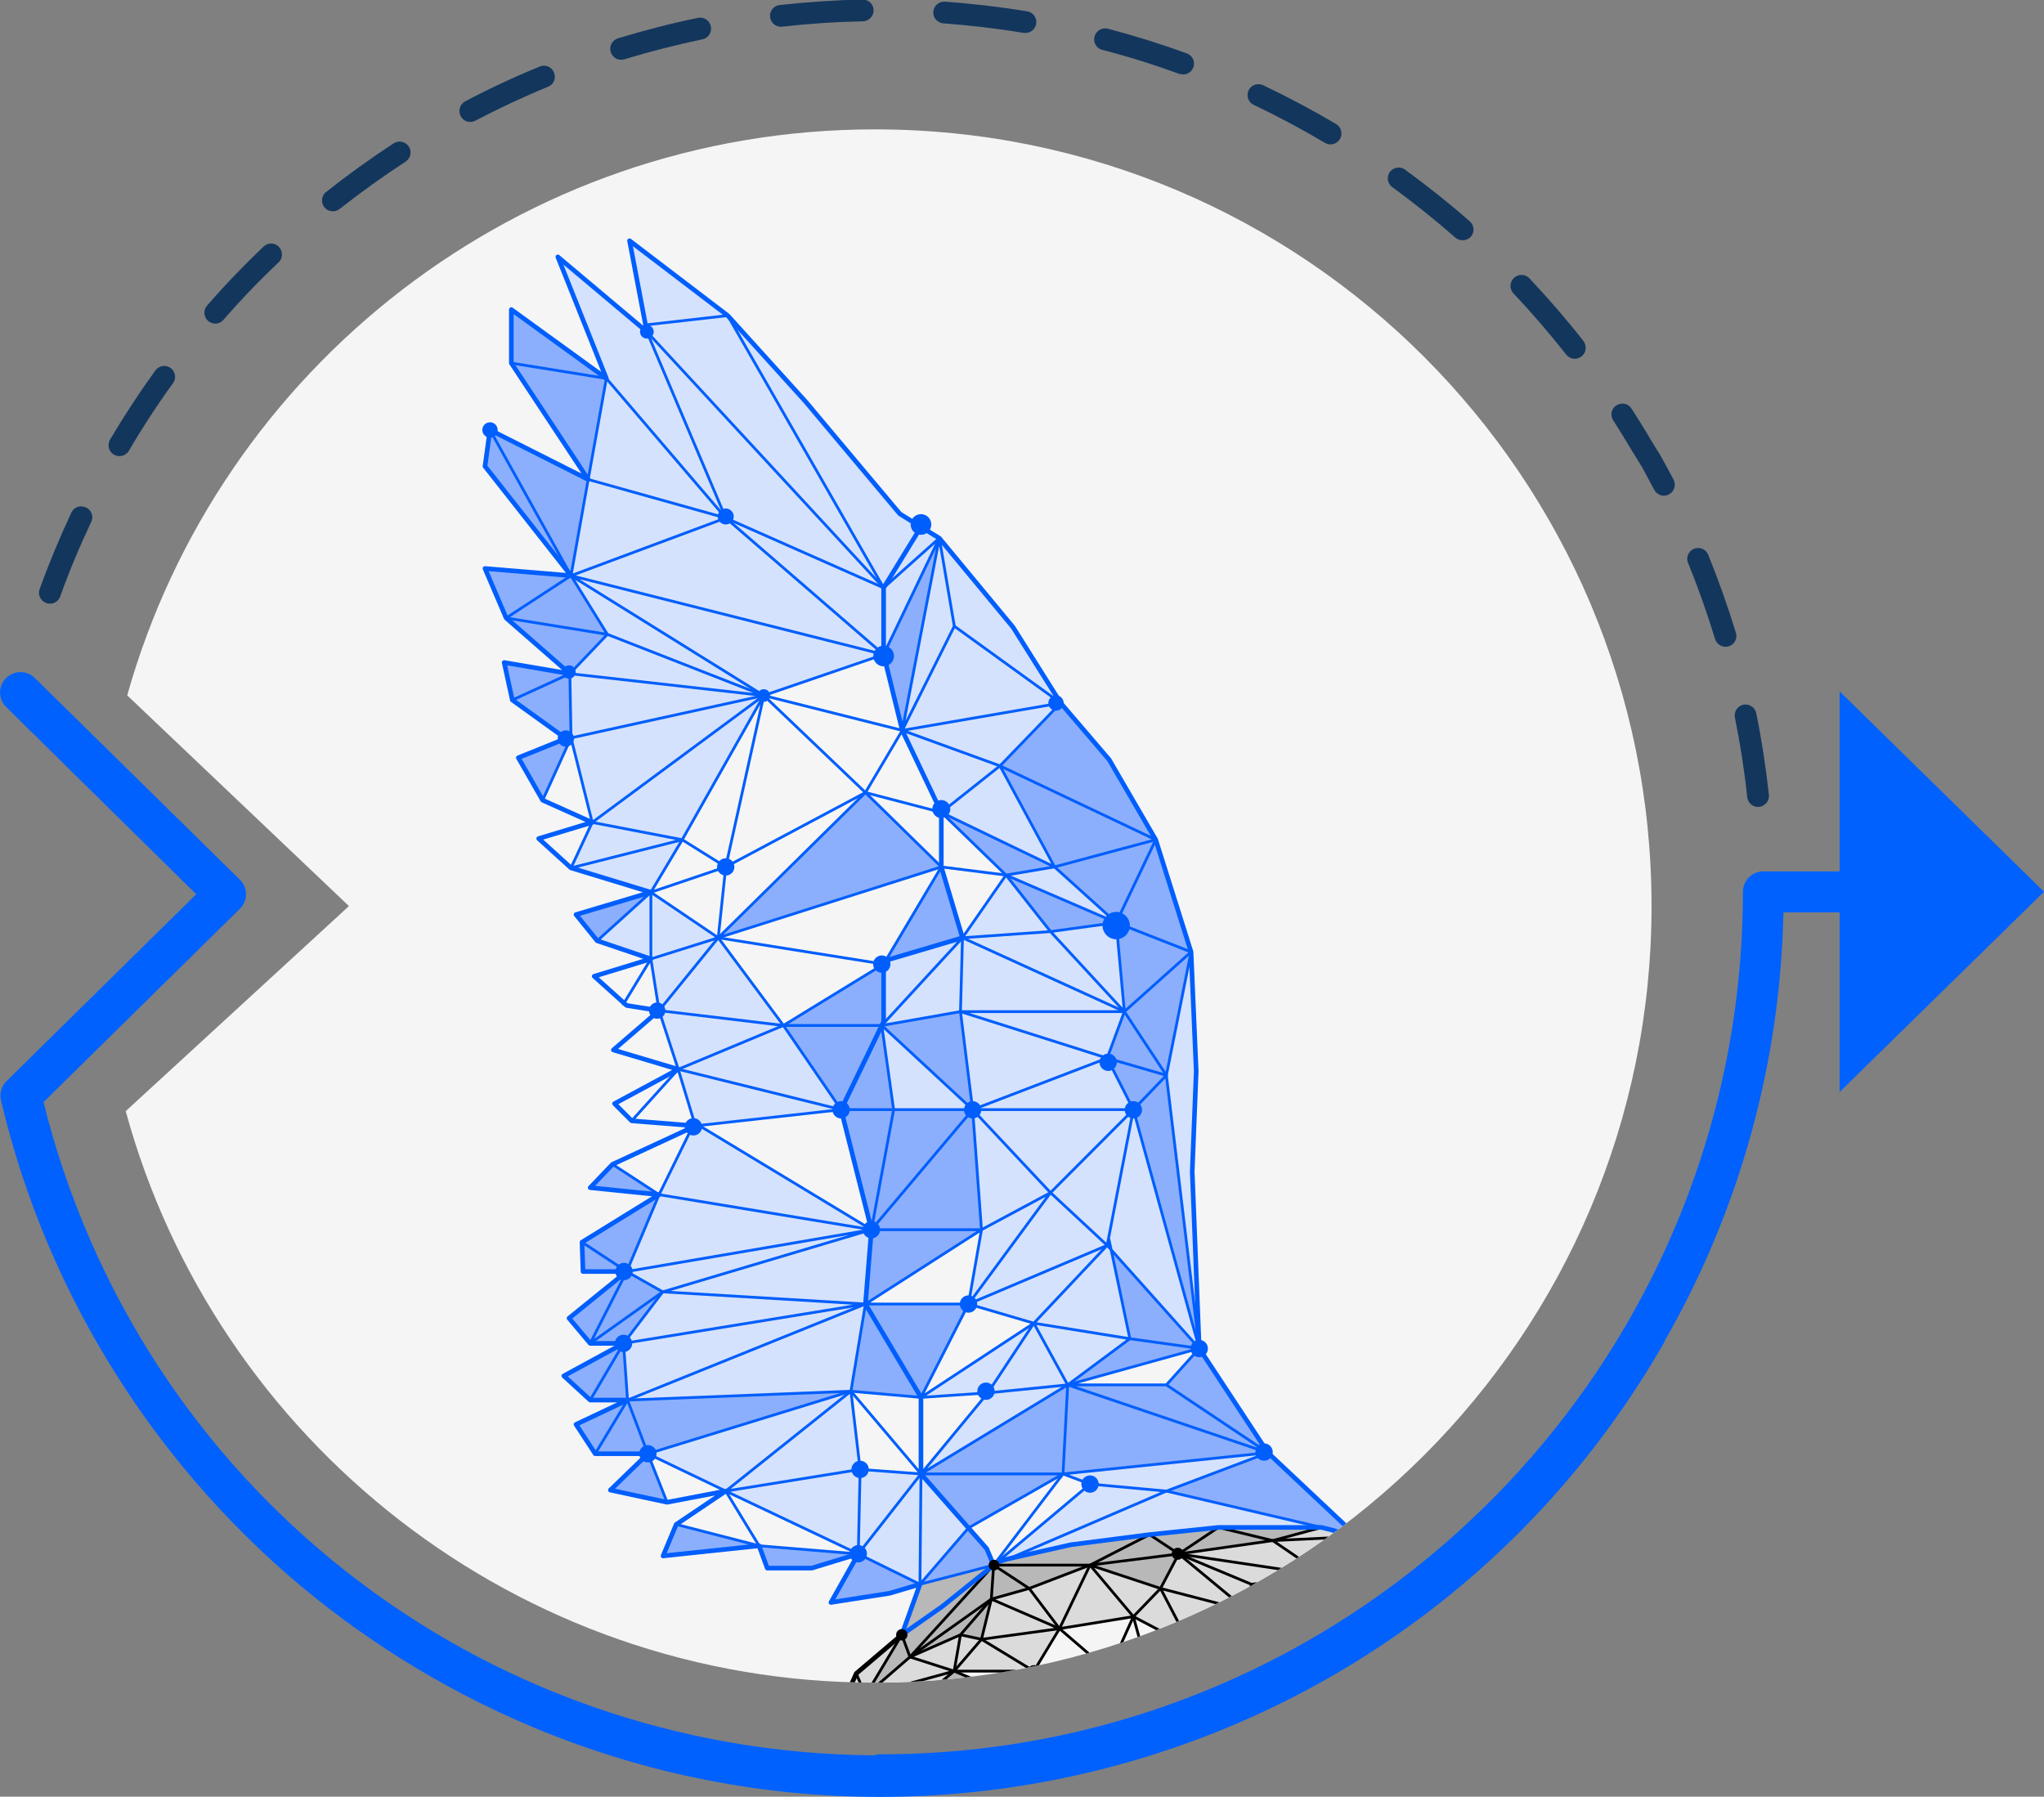 <?xml version="1.0" encoding="utf-8"?>
<!-- Generator: Adobe Illustrator 23.0.1, SVG Export Plug-In . SVG Version: 6.00 Build 0)  -->
<svg version="1.1" id="Layer_1" xmlns="http://www.w3.org/2000/svg" xmlns:xlink="http://www.w3.org/1999/xlink" x="0px" y="0px"
	 viewBox="0 0 1226 1077.7" style="enable-background:new 0 0 1226 1077.7;" xml:space="preserve">
<rect x="0" y="0" width="1226" height="1077.7" fill="#808080" stroke="none"/>
<style type="text/css">
	.st0{fill:#13365D;}
	.st1{fill:#0061FF;}
	.st2{fill:#F5F5F5;}
	.st3{clip-path:url(#SVGID_2_);}
	.st4{fill:#DBDBDB;}
	.st5{fill:#B8B8B8;}
	.st6{fill:#8BAFFD;}
	.st7{fill:#D5E2FD;}
	.st8{fill:none;stroke:#000000;stroke-width:2.769;stroke-linecap:round;stroke-linejoin:round;stroke-miterlimit:10;}
	.st9{fill:none;stroke:#000000;stroke-width:1.662;stroke-linecap:round;stroke-linejoin:round;stroke-miterlimit:10;}
	.st10{fill:none;stroke:#005EFD;stroke-width:2.769;stroke-linecap:round;stroke-linejoin:round;stroke-miterlimit:10;}
	.st11{fill:none;stroke:#005EFD;stroke-width:1.662;stroke-linecap:round;stroke-linejoin:round;stroke-miterlimit:10;}
	.st12{fill:#005EFD;}
</style>
<title>Asset 4</title>
<g id="Layer_2_1_">
	<g id="Layer_1-2">
		<path class="st0" d="M517.4,12.8c3.6,0,6.6-3,6.6-6.6s-3-6.5-6.6-6.5h-0.2C500.7,0.1,484,1.2,467.7,3l0,0
			c-3.6,0.4-6.2,3.6-5.8,7.2c0.4,3.6,3.6,6.2,7.2,5.8C485,14.2,501.3,13.1,517.4,12.8L517.4,12.8z"/>
		<path class="st0" d="M613.9,19.7L613.9,19.7c3.5,0.6,7-1.8,7.6-5.4s-1.8-6.9-5.4-7.5c-16.3-2.7-32.8-4.6-49.3-5.8
			c-0.2,0-0.3,0-0.5,0c-3.4,0-6.2,2.6-6.5,6c-0.3,3.6,2.4,6.7,6,7C581.9,15.2,598.1,17.1,613.9,19.7L613.9,19.7z"/>
		<path class="st0" d="M243.2,97L243.2,97c3.1-2,4-6.1,2-9.1s-6.1-3.9-9.1-1.9c-13.8,9-27.4,18.8-40.3,29c-0.1,0.1-0.3,0.2-0.4,0.3
			c-2.7,2.3-3,6.5-0.7,9.2s6.5,3,9.2,0.7C216.5,115.3,229.7,105.8,243.2,97L243.2,97z"/>
		<path class="st0" d="M328.8,52c2.5-1,4-3.3,4-6c0-3.6-2.9-6.6-6.5-6.6c-0.9,0-1.7,0.2-2.5,0.5c-15.3,6.2-30.4,13.3-45,21
			c-2.9,1.7-4.1,5.4-2.6,8.5c1.5,3.3,5.4,4.7,8.7,3.1C299.2,65,313.9,58.1,328.8,52L328.8,52z"/>
		<path class="st0" d="M54.7,313.1L54.7,313.1c1.6-3.3,0.2-7.2-3.1-8.7c-0.1,0-0.1,0-0.1,0c-3.3-1.6-7.2-0.2-8.7,3.1
			c-7,14.9-13.4,30.3-19,45.8c-1.3,3.4,0.5,7.1,3.9,8.4s7.2-0.5,8.4-3.9C41.5,342.7,47.8,327.7,54.7,313.1z"/>
		<path class="st0" d="M103.8,229.8c2.1-2.9,1.4-7-1.5-9.1s-7-1.4-9.1,1.5c-9.7,13.4-18.8,27.3-27.2,41.5l0,0
			c-1.8,3.1-0.8,7.2,2.3,9s7.2,0.8,9-2.3C85.4,256.5,94.3,242.9,103.8,229.8z"/>
		<path class="st0" d="M167.4,157.1c2.2-2.4,2.3-6.2,0.2-8.7c-2.3-2.8-6.4-3.1-9.2-0.8c-11.9,11.3-23.5,23.4-34.3,35.8
			c-2.2,2.7-2,6.6,0.6,9c2.6,2.4,6.8,2.3,9.2-0.4C144.4,179.9,155.7,168.1,167.4,157.1z"/>
		<path class="st0" d="M421.3,23.6c3-0.6,5.2-3.3,5.2-6.4c0-3.7-2.9-6.6-6.5-6.6c-0.4,0-0.9,0-1.3,0.1c-16.1,3.3-32.3,7.5-48.1,12.3
			c-3.4,1.1-5.3,4.7-4.3,8.1c1,3.5,4.6,5.5,8.1,4.5C389.8,30.9,405.5,26.9,421.3,23.6L421.3,23.6z"/>
		<path class="st0" d="M1041.2,379.6c-4.8-15.8-10.4-31.5-16.6-46.8c-1-2.5-3.4-4.1-6.1-4.1c-0.9,0-1.7,0.2-2.5,0.5l0,0
			c-3.3,1.4-4.9,5.2-3.5,8.5c6.1,14.9,11.5,30.2,16.2,45.6c1.1,3.5,4.7,5.4,8.2,4.4C1040.3,386.7,1042.3,383,1041.2,379.6z"/>
		<path class="st0" d="M1001,296.6c3.2-1.7,4.5-5.7,2.8-8.9c-2.5-4.7-5-9.4-7.6-14l-0.1-0.2l-5.9-9.6c-3.6-6.2-7.6-12.6-11.6-18.8
			l0,0c-1.9-3.1-5.9-3.9-9-2s-4,6-2,9c3.9,6.1,7.7,12.3,11.4,18.5l5.9,9.6c2.5,4.5,4.9,9.1,7.3,13.6
			C993.9,297,997.8,298.3,1001,296.6L1001,296.6z"/>
		<path class="st0" d="M1055.2,484c3.6-0.5,6.2-3.7,5.8-7.2c-1.8-16.4-4.3-32.9-7.6-49c-0.6-3-3.3-5.2-6.4-5.2c-0.4,0-0.9,0-1.3,0.1
			c-3.5,0.7-5.8,4.2-5.1,7.7c3.2,15.7,5.7,31.8,7.4,47.8C1048.4,481.8,1051.6,484.4,1055.2,484L1055.2,484z"/>
		<path class="st0" d="M707.3,44.3c0.1,0,0.2,0,0.2,0c3.4,1.2,7.1-0.6,8.3-4s-0.6-7.1-4-8.3c-15.4-5.6-31.4-10.6-47.3-14.8
			c-0.6-0.1-1.1-0.2-1.7-0.2c-3,0.1-5.5,2-6.3,4.9c-1,3.5,1.1,7.1,4.6,8C676.7,33.9,692.2,38.8,707.3,44.3L707.3,44.3z"/>
		<path class="st0" d="M948.6,213.8c2.9-2.2,3.3-6.3,1.2-9.2c-10.2-13-21.1-25.6-32.4-37.6c-2.5-2.7-6.6-2.8-9.3-0.3
			s-2.8,6.7-0.3,9.3c11,11.7,21.7,24,31.6,36.7l0,0C941.7,215.6,945.8,216,948.6,213.8L948.6,213.8z"/>
		<path class="st0" d="M803.7,83.4c1.8-3.1,0.8-7.2-2.3-9c-14.2-8.4-28.9-16.2-43.8-23.3c-0.9-0.4-1.8-0.6-2.8-0.6
			c-2.5,0-4.8,1.4-5.9,3.7c-1.5,3.3-0.2,7.2,3.1,8.7c14.5,6.9,28.9,14.6,42.7,22.8C797.8,87.6,801.8,86.5,803.7,83.4z"/>
		<path class="st0" d="M872.9,142.5c2.7,2.4,6.9,2.1,9.3-0.5c2.4-2.7,2.1-6.8-0.6-9.2c-12.4-10.9-25.5-21.3-38.8-31
			c0-0.1-0.1-0.1-0.1-0.1c-2.9-2.1-7-1.4-9.1,1.5c-2.1,2.9-1.4,7,1.5,9.1C848.1,121.7,860.8,131.9,872.9,142.5L872.9,142.5z"/>
		<path class="st1" d="M1103.4,414.7v108h-45.8l0,0c-6.7,0-12.2,5.5-12.2,12.3c0,285.3-232.1,517.3-517.3,517.3
			c-1.3,0-2.7,0.2-3.9,0.6c-237.5-1.7-441-162-498.1-391.8l117.8-116l0.1-0.1c4.8-4.8,4.7-12.6-0.1-17.3l-123-121
			c-4.8-4.8-12.5-4.7-17.3,0.1s-4.7,12.6,0.1,17.3l114,112.3L3.9,648.5c-3,3-4.3,7.3-3.3,11.5C28,776.9,95,882.9,189.2,958.5
			c21.9,17.5,45.1,33.3,69.4,47.3c259.3,149,590.3,59.4,739.2-199.9c0.4-0.6,0.7-1.3,0.9-2c44.8-78.2,69.2-166.5,71-256.6h33.7V655
			L1226,534.9L1103.4,414.7z"/>
		<path class="st2" d="M524.8,77.6c-213.5,0-393.4,143.6-448.5,339.5l133,126.4l-133.9,123c54,197.6,234.7,342.8,449.4,342.8
			c257.3,0,465.8-208.5,465.8-465.8S782.1,77.6,524.8,77.6z"/>
		<g>
			<g>
				<defs>
					<path id="SVGID_1_" d="M524.8,77.6c-213.5,0-393.4,143.6-448.5,339.5l133,126.4l-133.9,123c54,197.6,234.7,342.8,449.4,342.8
						c257.3,0,465.8-208.5,465.8-465.8S782.1,77.6,524.8,77.6z"/>
				</defs>
				<clipPath id="SVGID_2_">
					<use xlink:href="#SVGID_1_"  style="overflow:visible;"/>
				</clipPath>
				<g class="st3">
					<g>
						<g>
							<g id="XMLID_12_">
								<g>
									<polygon class="st4" points="814,921.7 825.8,939.6 819.4,963.8 									"/>
									<polygon class="st5" points="814,921.7 819.4,963.8 794.2,945.1 									"/>
									<polygon class="st4" points="814,921.7 794.2,945.1 763.4,924.1 									"/>
									<polygon class="st5" points="794.2,945.1 788.7,987 769.8,975 									"/>
									<polygon class="st4" points="794.2,945.1 750.6,950.3 707,932.1 									"/>
									<polygon class="st4" points="794.2,945.1 707,932.1 763.4,924.1 									"/>
									<polygon class="st4" points="792.7,916.2 814,921.7 763.4,924.1 									"/>
									<polygon class="st5" points="792.7,916.2 763.4,924.1 730.8,916.2 									"/>
									<polygon class="st5" points="790.3,988.3 789,988.5 788.7,987 794.2,945.1 819.4,963.8 									"/>
									<polygon class="st5" points="788.7,987 789,988.5 732.5,997.4 769.8,975 									"/>
									<polygon class="st5" points="763.4,924.1 707,932.1 730.8,916.2 									"/>
									<polygon class="st4" points="748.4,966.4 707,932.1 750.6,950.3 									"/>
									<polygon class="st4" points="748.4,966.4 714.4,987.9 696.1,952.8 									"/>
									<polygon class="st4" points="748.4,966.4 696.1,952.8 707,932.1 									"/>
									<polygon class="st6" points="792.7,916.2 699.6,894.4 760.5,871.4 814,921.7 									"/>
									<polygon class="st5" points="714.4,987.9 769.8,975 732.5,997.4 									"/>
									<polygon class="st5" points="730.8,916.2 707,932.1 689.5,920.5 									"/>
									<polygon class="st7" points="642.2,926.6 605,935 699.6,894.4 792.7,916.2 730.8,916.2 689.5,920.5 									"/>
									<polygon class="st7" points="719.3,808.8 699.6,645 714.4,571 717.5,642.6 715.1,702.7 									"/>
									<polygon class="st5" points="732.5,997.4 687.4,997.4 714.4,987.9 									"/>
									<polygon class="st4" points="696.1,952.8 714.4,987.9 679.8,969.7 									"/>
									<polygon class="st6" points="699.6,830.7 719.3,808.8 760.5,871.4 									"/>
									<polygon class="st5" points="707,932.1 696.1,952.8 653.8,938.8 									"/>
									<polygon class="st5" points="707,932.1 653.8,938.8 689.5,920.5 									"/>
									<polygon class="st6" points="699.6,645 674.4,606.8 714.4,571 									"/>
									<polygon class="st6" points="714.4,571 669.5,553.4 693.2,503.7 									"/>
									<polygon class="st6" points="719.3,808.8 679.8,665.6 699.6,645 									"/>
									<polygon class="st4" points="696.1,952.8 679.8,969.7 653.8,938.8 									"/>
									<polygon class="st5" points="695.2,1011.5 687.4,997.4 732.5,997.4 									"/>
									<polygon class="st5" points="687.4,997.4 695.2,1011.5 665.1,1002.4 									"/>
									<polygon class="st5" points="695.2,1011.5 615.5,1021.1 665.1,1002.4 									"/>
									<polygon class="st6" points="669.5,553.4 714.4,571 674.4,606.8 									"/>
									<polygon class="st4" points="653.8,938.8 679.8,969.7 635.5,976.9 									"/>
									<polygon class="st6" points="699.6,645 664.1,634.7 674.4,606.8 									"/>
									<polygon class="st6" points="679.8,665.6 664.1,634.7 699.6,645 									"/>
									<polygon class="st6" points="677.7,803 666.5,749.7 719.3,808.8 									"/>
									<polygon class="st7" points="677.7,803 620.1,793.7 664.1,747 666.5,749.7 									"/>
									<polygon class="st7" points="719.3,808.8 666.5,749.7 664.1,747 679.8,665.6 									"/>
									<polygon class="st5" points="665.1,1002.4 615.5,1021.1 620.1,1002.4 									"/>
									<polygon class="st6" points="719.3,808.8 640.4,830.7 677.7,803 									"/>
									<polygon class="st7" points="596,938.8 653.8,890.2 699.6,894.4 605,935 599.1,936.3 									"/>
									<polygon class="st4" points="653.8,938.8 635.5,976.9 617.3,952.8 									"/>
									<polygon class="st5" points="653.8,938.8 617.3,952.8 596,938.8 									"/>
									<polygon class="st6" points="669.5,553.4 632.5,520 693.2,503.7 									"/>
									<polygon class="st6" points="760.5,871.4 640.4,830.7 699.6,830.7 									"/>
									<polygon class="st7" points="674.4,606.8 630.1,558.8 669.5,553.4 									"/>
									<polygon class="st6" points="693.2,503.7 599.8,459.4 636.2,421.7 665.3,455.7 									"/>
									<polygon class="st6" points="640.4,830.7 760.5,871.4 637.6,884.1 									"/>
									<polygon class="st5" points="653.8,938.8 596,938.8 605,935 642.2,926.6 689.5,920.5 									"/>
									<polygon class="st7" points="653.8,890.2 637.6,884.1 760.5,871.4 699.6,894.4 									"/>
									<polygon class="st7" points="664.1,634.7 576.1,606.8 674.4,606.8 									"/>
									<polygon class="st7" points="630.1,715.4 679.8,665.6 664.1,747 									"/>
									<polygon class="st7" points="679.8,665.6 583.4,665.6 664.1,634.7 									"/>
									<polygon class="st7" points="640.4,830.7 552.4,884.1 592.5,835.5 									"/>
									<polygon class="st4" points="617.3,952.8 635.5,976.9 594.6,959.2 									"/>
									<polygon class="st4" points="635.5,976.9 620.1,1002.4 588.7,983.3 									"/>
									<polygon class="st4" points="635.5,976.9 588.7,983.3 594.6,959.2 									"/>
									<polygon class="st7" points="674.4,606.8 577.3,562.5 630.1,558.8 									"/>
									<polygon class="st7" points="664.1,747 580.9,782.2 630.1,715.4 									"/>
									<polygon class="st7" points="664.1,747 620.1,793.7 580.9,782.2 									"/>
									<polygon class="st6" points="637.6,884.1 552.4,884.1 640.4,830.7 									"/>
									<polygon class="st7" points="640.4,830.7 620.1,793.7 677.7,803 									"/>
									<polygon class="st6" points="637.6,884.1 580.9,916.5 552.4,884.1 									"/>
									<polygon class="st7" points="640.4,830.7 592.5,835.5 620.1,793.7 									"/>
									<polygon class="st6" points="603.4,524.9 669.5,553.4 630.1,558.8 									"/>
									<polygon class="st6" points="599.8,459.4 693.2,503.7 632.5,520 									"/>
									<polygon class="st5" points="620.1,1002.4 615.5,1021.1 596,1012.4 									"/>
									<polygon class="st4" points="620.1,1002.4 572.3,1002.4 588.7,983.3 									"/>
									<polygon class="st5" points="617.3,952.8 594.6,959.2 596,938.8 									"/>
									<polygon class="st5" points="615.5,1021.1 540.9,1028.4 596,1012.4 									"/>
									<polygon class="st7" points="577.3,562.5 603.4,524.9 630.1,558.8 									"/>
									<polygon class="st7" points="669.5,553.4 603.4,524.9 632.5,520 									"/>
									<polygon class="st7" points="664.1,634.7 583.4,665.6 576.1,606.8 									"/>
									<polygon class="st7" points="620.1,793.7 592.5,835.5 552.4,838.2 									"/>
									<polygon class="st7" points="576.1,606.8 577.3,562.5 674.4,606.8 									"/>
									<polygon class="st7" points="580.9,782.2 588.7,737.6 630.1,715.4 									"/>
									<polygon class="st6" points="596,938.8 551.8,950.3 580.9,916.5 591.8,928.9 									"/>
									<polygon class="st5" points="596,938.8 565.2,963.6 540.9,980.6 551.8,950.3 									"/>
									<polygon class="st5" points="596,938.8 594.6,959.2 545.8,993.9 									"/>
									<polygon class="st5" points="596,1012.4 540.9,1028.4 572.3,1002.4 									"/>
									<polygon class="st4" points="588.7,983.3 572.3,1002.4 576.1,980.6 									"/>
									<polygon class="st5" points="576.1,980.6 594.6,959.2 588.7,983.3 									"/>
									<polygon class="st7" points="630.1,715.4 583.4,665.6 679.8,665.6 									"/>
									<polygon class="st7" points="632.5,520 564.6,487.3 599.8,459.4 									"/>
									<polygon class="st7" points="583.4,665.6 630.1,715.4 588.7,737.6 									"/>
									<polygon class="st6" points="588.7,737.6 522.7,737.6 583.4,665.6 									"/>
									<polygon class="st7" points="552.4,884.1 580.9,916.5 551.8,950.3 									"/>
									<polygon class="st6" points="583.4,665.6 528.9,615.1 576.1,606.8 									"/>
									<polygon class="st7" points="528.9,615.1 577.3,562.5 576.1,606.8 									"/>
									<polygon class="st5" points="576.1,980.6 545.8,993.9 594.6,959.2 									"/>
									<polygon class="st4" points="576.1,980.6 572.3,1002.4 545.8,993.9 									"/>
									<polygon class="st4" points="572.3,1002.4 540.9,1028.4 519.1,1017 									"/>
									<polygon class="st4" points="572.3,1002.4 519.1,1017 545.8,993.9 									"/>
									<polygon class="st6" points="519.1,782.2 580.9,782.2 552.4,838.2 									"/>
									<polygon class="st7" points="572.4,375.6 563.4,322.8 607.6,376.2 636.2,421.7 									"/>
									<polygon class="st6" points="577.3,562.5 531.3,576.1 564.6,520 									"/>
									<polygon class="st6" points="564.6,487.3 632.5,520 603.4,524.9 									"/>
									<polygon class="st7" points="563.4,322.8 530,352.6 552.4,316.1 									"/>
									<polygon class="st7" points="530,392.6 530,352.6 563.4,322.8 									"/>
									<polygon class="st7" points="552.4,884.1 551.8,950.3 514.8,932.1 									"/>
									<polygon class="st7" points="552.4,884.1 514.8,932.1 515.9,881.4 									"/>
									<polygon class="st6" points="551.8,950.3 533.6,955.7 498.4,961.2 514.8,932.1 									"/>
									<polygon class="st5" points="540.9,980.6 565.2,963.6 596,938.8 545.8,993.9 									"/>
									<polygon class="st7" points="541.2,438.1 636.2,421.7 599.8,459.4 									"/>
									<polygon class="st7" points="541.2,438.1 572.4,375.6 636.2,421.7 									"/>
									<polygon class="st5" points="545.8,993.9 519.1,1017 540.9,980.6 									"/>
									<polygon class="st7" points="530,612.8 530,578.3 531.3,576.1 577.3,562.5 528.9,615.1 									"/>
									<polygon class="st7" points="536,665.6 528.9,615.1 583.4,665.6 									"/>
									<polygon class="st7" points="599.8,459.4 564.6,487.3 541.2,438.1 									"/>
									<polygon class="st6" points="522.7,737.6 536,665.6 583.4,665.6 									"/>
									<polygon class="st7" points="563.4,322.8 572.4,375.6 541.2,438.1 									"/>
									<polygon class="st6" points="530,392.6 563.4,322.8 541.2,438.1 									"/>
									<polygon class="st6" points="519.1,782.2 552.4,838.2 510.4,834.5 									"/>
									<polygon class="st6" points="522.7,737.6 588.7,737.6 519.1,782.2 									"/>
									<polygon class="st6" points="504.5,665.6 528.9,615.1 536,665.6 									"/>
									<polygon class="st6" points="522.7,737.6 504.5,665.6 536,665.6 									"/>
									<polygon class="st6" points="564.6,520 430.8,562.5 519.1,475.4 									"/>
									<polygon class="st4" points="513.6,1003.8 540.9,980.6 519.1,1017 									"/>
									<polygon class="st7" points="519.1,782.2 510.4,834.5 376.4,839.8 									"/>
									<polygon class="st4" points="513.6,1003.8 519.1,1017 504.5,1024.3 									"/>
									<polygon class="st4" points="540.9,1028.4 504.5,1024.3 519.1,1017 									"/>
									<polygon class="st7" points="519.1,782.2 376.4,839.8 374,805.8 									"/>
									<polygon class="st7" points="519.1,782.2 374,805.8 397.5,774.9 									"/>
									<polygon class="st7" points="397.5,774.9 522.7,737.6 519.1,782.2 									"/>
									<polygon class="st7" points="510.4,834.5 515.9,881.4 435.3,894.4 									"/>
									<polygon class="st7" points="515.9,881.4 514.8,932.1 435.3,894.4 									"/>
									<polygon class="st6" points="514.8,932.1 486.9,940.6 460.2,940.6 455.3,927.2 									"/>
									<polygon class="st6" points="528.9,615.1 469.9,615.1 530,578.3 530,612.8 									"/>
									<polygon class="st7" points="510.4,834.5 435.3,894.4 388.6,872 									"/>
									<polygon class="st6" points="510.4,834.5 388.6,872 376.4,839.8 									"/>
									<polygon class="st6" points="504.5,665.6 469.9,615.1 528.9,615.1 									"/>
									<polygon class="st7" points="522.7,737.6 395.3,716.6 415.1,676.3 417.1,675.4 419.3,675.1 									"/>
									<polygon class="st7" points="504.5,665.6 406.8,641.4 469.9,615.1 									"/>
									<polygon class="st7" points="522.7,737.6 397.5,774.9 375.9,762.7 									"/>
									<polygon class="st7" points="522.7,737.6 375.9,762.7 395.3,716.6 									"/>
									<polygon class="st7" points="430.8,562.5 469.9,615.1 395.3,606.2 									"/>
									<polygon class="st7" points="469.9,615.1 406.8,641.4 395.3,606.2 									"/>
									<polygon class="st7" points="504.5,665.6 419.3,675.1 416.5,673.4 416.5,673.4 406.8,641.4 									"/>
									<polygon class="st7" points="530,392.6 458.1,417.2 342.5,345.3 									"/>
									<polygon class="st7" points="436.5,189.3 483.2,240.9 539.7,308.2 552.4,316.1 530,352.6 									"/>
									<polygon class="st7" points="458.1,417.2 409.2,503.7 355.2,493.3 									"/>
									<polygon class="st7" points="458.1,417.2 355.2,493.3 342.5,442.6 									"/>
									<polygon class="st7" points="458.1,417.2 342.5,442.6 341.8,404.1 									"/>
									<polygon class="st7" points="458.1,417.2 341.8,404.1 364.3,380.5 									"/>
									<polygon class="st7" points="458.1,417.2 364.3,380.5 342.5,345.3 									"/>
									<polygon class="st6" points="455.3,927.2 397.7,933.3 405.6,914.4 									"/>
									<polygon class="st7" points="530,392.6 342.5,345.3 435.3,310.7 									"/>
									<polygon class="st7" points="530,392.6 435.3,310.7 530,352.6 									"/>
									<polygon class="st7" points="530,352.6 388,199 387.2,194.9 436.5,189.3 									"/>
									<polygon class="st7" points="363.7,227 435.3,310.7 352.8,287.6 									"/>
									<polygon class="st7" points="435.3,310.7 342.5,345.3 352.8,287.6 									"/>
									<polygon class="st7" points="436.5,189.3 387.2,194.9 377.6,144.4 									"/>
									<polygon class="st7" points="430.8,562.5 395.3,606.2 390.4,575.2 									"/>
									<polygon class="st7" points="388,199 435.3,310.7 363.7,227 334.6,154.1 									"/>
									<polygon class="st7" points="430.8,562.5 390.4,575.2 390.4,535.2 									"/>
									<polygon class="st7" points="388,199 530,352.6 435.3,310.7 									"/>
									<polygon class="st7" points="409.2,503.7 390.4,535.2 342.5,520.6 									"/>
									<polygon class="st7" points="409.2,503.7 342.5,520.6 355.2,493.3 									"/>
									<polygon class="st6" points="388.6,872 400.1,901.1 366.1,893.8 									"/>
									<polygon class="st6" points="397.5,774.9 354,805.8 375.9,762.7 									"/>
									<polygon class="st6" points="395.3,716.6 375.9,762.7 349.1,745.1 									"/>
									<polygon class="st6" points="395.3,716.6 354,712.4 367.4,698.4 									"/>
									<polygon class="st7" points="390.4,535.2 390.4,575.2 358.2,564.3 									"/>
									<polygon class="st6" points="390.4,535.2 358.2,564.3 345.5,548.6 									"/>
									<polygon class="st6" points="376.4,839.8 388.6,872 357,872 									"/>
									<polygon class="st6" points="374,805.8 376.4,839.8 354,839.8 									"/>
									<polygon class="st6" points="376.4,839.8 357,872 345.5,854.4 									"/>
									<polygon class="st6" points="375.9,762.7 354,805.8 341.3,790.7 									"/>
									<polygon class="st6" points="375.9,762.7 349.7,762.7 349.1,745.1 									"/>
									<polygon class="st6" points="354,805.8 397.5,774.9 374,805.8 									"/>
									<polygon class="st6" points="374,805.8 354,839.8 338.2,825.3 									"/>
									<polygon class="st6" points="342.5,345.3 364.3,380.5 303.6,370.7 									"/>
									<polygon class="st6" points="364.3,380.5 341.8,404.1 303.6,370.7 									"/>
									<polygon class="st6" points="363.7,227 352.8,287.6 306.7,217.8 									"/>
									<polygon class="st6" points="363.7,227 306.7,217.8 306.7,185.7 									"/>
									<polygon class="st6" points="352.8,287.6 342.5,345.3 293.9,257.9 									"/>
									<polygon class="st6" points="339.4,443 307.3,419.9 341.8,404.1 342.5,442.6 341.8,444.1 341.8,444.1 									"/>
									<polygon class="st6" points="342.5,345.3 303.6,370.7 290.9,341 									"/>
									<polygon class="st6" points="341.8,404.1 307.3,419.9 302.4,397.4 									"/>
									<polygon class="st6" points="341.8,444.1 325.5,480 310.9,454.5 339.4,443 									"/>
									<polygon class="st6" points="293.9,257.9 342.5,345.3 290.9,279.7 									"/>
								</g>
								<g>
									<polyline class="st8" points="540.9,980.6 513.6,1003.8 504.5,1024.3 540.9,1028.4 615.5,1021.1 695.2,1011.5 732.5,997.4 
										789,988.5 790.3,988.3 819.4,963.8 825.8,939.6 814,921.7 									"/>
									<polyline class="st9" points="513.6,1003.8 519.1,1017 540.9,980.6 545.8,993.9 519.1,1017 									"/>
									<polygon class="st9" points="596,938.8 545.8,993.9 594.6,959.2 									"/>
									<polyline class="st9" points="617.3,952.8 594.6,959.2 635.5,976.9 588.7,983.3 594.6,959.2 									"/>
									<polyline class="st9" points="732.5,997.4 714.4,987.9 696.1,952.8 653.8,938.8 707,932.1 689.5,920.5 653.8,938.8 
										596,938.8 617.3,952.8 653.8,938.8 679.8,969.7 687.4,997.4 714.4,987.9 679.8,969.7 696.1,952.8 									"/>
									<polygon class="st9" points="730.8,916.2 707,932.1 763.4,924.1 									"/>
									<polyline class="st9" points="596,1012.4 540.9,1028.4 519.1,1017 504.5,1024.3 									"/>
									<polyline class="st9" points="792.7,916.2 763.4,924.1 814,921.7 819.4,963.8 794.2,945.1 788.7,987 769.8,975 
										732.5,997.4 687.4,997.4 695.2,1011.5 665.1,1002.4 615.5,1021.1 									"/>
									<polyline class="st9" points="763.4,924.1 794.2,945.1 814,921.7 									"/>
									<polyline class="st9" points="794.2,945.1 750.6,950.3 707,932.1 794.2,945.1 769.8,975 748.4,966.4 714.4,987.9 
										769.8,975 									"/>
									<polyline class="st9" points="750.6,950.3 748.4,966.4 794.2,945.1 									"/>
									<polygon class="st9" points="707,932.1 748.4,966.4 696.1,952.8 									"/>
									<polyline class="st9" points="653.8,938.8 635.5,976.9 679.8,969.7 665.1,1002.4 687.4,997.4 									"/>
									<polyline class="st9" points="617.3,952.8 635.5,976.9 665.1,1002.4 620.1,1002.4 635.5,976.9 									"/>
									<polygon class="st9" points="620.1,1002.4 596,1012.4 615.5,1021.1 									"/>
									<polygon class="st9" points="588.7,983.3 620.1,1002.4 572.3,1002.4 									"/>
									<polyline class="st9" points="594.6,959.2 576.1,980.6 545.8,993.9 572.3,1002.4 576.1,980.6 588.7,983.3 									"/>
									<polyline class="st9" points="519.1,1017 572.3,1002.4 540.9,1028.4 									"/>
									<line class="st9" x1="596" y1="1012.4" x2="572.3" y2="1002.4"/>
									<polyline class="st10" points="374.3,601.8 375.9,603.1 395.3,606.2 367.9,629.8 406.8,641.4 368.6,662 378.9,672.3 
										415.6,675.2 417.1,675.4 415.1,676.3 367.4,698.4 354,712.4 395.3,716.6 349.1,745.1 349.7,762.7 375.9,762.7 341.3,790.7 
										354,805.8 374,805.8 338.2,825.3 354,839.8 376.4,839.8 345.5,854.4 357,872 388.6,872 366.1,893.8 400.1,901.1 
										435.3,894.4 405.6,914.4 397.7,933.3 455.3,927.2 460.2,940.6 486.9,940.6 514.8,932.1 498.4,961.2 533.6,955.7 
										551.8,950.3 540.9,980.6 565.2,963.6 596,938.8 599.1,936.3 605,935 642.2,926.6 689.5,920.5 730.8,916.2 792.7,916.2 
										814,921.7 760.5,871.4 719.3,808.8 715.1,702.7 717.5,642.6 714.4,571 693.2,503.7 665.3,455.7 636.2,421.7 607.6,376.2 
										563.4,322.8 552.4,316.1 539.7,308.2 483.2,240.9 436.5,189.3 377.6,144.4 387.2,194.9 388,199 334.6,154.1 363.7,227 
										306.7,185.7 306.7,217.8 352.8,287.6 293.9,257.9 290.9,279.7 342.5,345.3 290.9,341 303.6,370.7 341.8,404.1 302.4,397.4 
										307.3,419.9 339.4,443 310.9,454.5 325.5,480 355.2,493.3 323.1,503 342.5,520.6 390.4,535.2 345.5,548.6 358.2,564.3 
										390.4,575.2 356.4,585.6 374.3,601.7 									"/>
									<polyline class="st10" points="552.4,316.1 530,352.6 530,392.6 541.2,438.1 564.6,487.3 564.6,520 577.3,562.5 
										531.3,576.1 530,576.5 530,578.3 530,612.8 528.9,615.1 504.5,665.6 522.7,737.6 519.1,782.2 552.4,838.2 552.4,884.1 
										580.9,916.5 591.8,928.9 596,938.8 									"/>
									<polygon class="st11" points="541.2,438.1 572.4,375.6 563.4,322.8 									"/>
									<polyline class="st11" points="636.2,421.7 599.8,459.4 693.2,503.7 632.5,520 599.8,459.4 									"/>
									<polyline class="st11" points="572.4,375.6 636.2,421.7 541.2,438.1 599.8,459.4 564.6,487.3 632.5,520 603.4,524.9 
																			"/>
									<polyline class="st11" points="693.2,503.7 669.5,553.4 714.4,571 674.4,606.8 669.5,553.4 									"/>
									<polyline class="st11" points="603.4,524.9 630.1,558.8 577.3,562.5 603.4,524.9 564.6,520 519.1,475.4 430.8,562.5 
										564.6,520 									"/>
									<polyline class="st11" points="669.5,553.4 630.1,558.8 674.4,606.8 577.3,562.5 528.9,615.1 576.1,606.8 577.3,562.5 
																			"/>
									<polygon class="st11" points="674.4,606.8 576.1,606.8 664.1,634.7 									"/>
									<polygon class="st11" points="719.3,808.8 679.8,665.6 699.6,645 									"/>
									<polyline class="st11" points="714.4,571 699.6,645 674.4,606.8 									"/>
									<polyline class="st11" points="699.6,645 664.1,634.7 679.8,665.6 583.4,665.6 528.9,615.1 536,665.6 583.4,665.6 
																			"/>
									<polyline class="st11" points="576.1,606.8 583.4,665.6 664.1,634.7 									"/>
									<polyline class="st11" points="522.7,737.6 588.7,737.6 519.1,782.2 580.9,782.2 588.7,737.6 									"/>
									<polyline class="st11" points="583.4,665.6 588.7,737.6 630.1,715.4 580.9,782.2 664.1,747 630.1,715.4 									"/>
									<polyline class="st11" points="665.1,743.3 666.5,749.7 677.7,803 719.3,808.8 666.5,749.7 664.1,747 679.8,665.6 
										630.1,715.4 583.4,665.6 522.7,737.6 536,665.6 504.5,665.6 469.9,615.1 									"/>
									<polygon class="st11" points="580.9,782.2 620.1,793.7 552.4,838.2 									"/>
									<polygon class="st11" points="552.4,884.1 640.4,830.7 592.5,835.5 									"/>
									<polyline class="st11" points="699.6,830.7 719.3,808.8 640.4,830.7 760.5,871.4 699.6,830.7 640.4,830.7 637.6,884.1 
										552.4,884.1 510.4,834.5 									"/>
									<polyline class="st11" points="792.7,916.2 699.6,894.4 760.5,871.4 637.6,884.1 									"/>
									<polyline class="st11" points="653.8,890.2 637.6,884.1 580.9,916.5 551.8,950.3 596,938.8 637.6,884.1 									"/>
									<polygon class="st11" points="699.6,894.4 605,935 596,938.8 653.8,890.2 									"/>
									<polyline class="st11" points="388,199 530,352.6 563.4,322.8 530,392.6 435.3,310.7 352.8,287.6 363.7,227 									"/>
									<line class="st11" x1="388" y1="199" x2="435.3" y2="310.7"/>
									<polyline class="st11" points="306.7,217.8 363.7,227 435.3,310.7 530,352.6 436.5,189.3 387.2,194.9 									"/>
									<polyline class="st11" points="352.8,287.6 342.5,345.3 293.9,257.9 									"/>
									<polyline class="st11" points="435.3,310.7 342.5,345.3 530,392.6 458.1,417.2 342.5,345.3 									"/>
									<polygon class="st11" points="303.6,370.7 342.5,345.3 364.3,380.5 									"/>
									<polygon class="st11" points="341.8,404.1 364.3,380.5 458.1,417.2 									"/>
									<polygon class="st11" points="541.2,438.1 458.1,417.2 519.1,475.4 									"/>
									<polyline class="st11" points="307.3,419.9 341.8,404.1 342.5,442.6 458.1,417.2 355.2,493.3 342.5,442.6 									"/>
									<polyline class="st11" points="342.5,442.6 341.8,444.1 341.8,444.1 325.5,480 									"/>
									<polyline class="st11" points="409.2,503.7 342.5,520.6 355.2,493.3 409.2,503.7 458.1,417.2 435.3,520 519.1,475.4 
										564.6,487.3 603.4,524.9 669.5,553.4 632.5,520 									"/>
									<polygon class="st11" points="409.2,503.7 435.3,520 390.4,535.2 									"/>
									<polyline class="st11" points="564.6,520 531.3,576.1 530,578.3 430.8,562.5 435.3,520 									"/>
									<polygon class="st11" points="390.4,535.2 430.8,562.5 390.4,575.2 									"/>
									<line class="st11" x1="358.2" y1="564.3" x2="390.4" y2="535.2"/>
									<polyline class="st11" points="374.3,601.7 390.4,575.2 395.3,606.2 430.8,562.5 469.9,615.1 530,578.3 									"/>
									<line class="st10" x1="374.3" y1="601.8" x2="374.3" y2="601.7"/>
									<polyline class="st11" points="528.9,615.1 469.9,615.1 395.3,606.2 406.8,641.4 469.9,615.1 									"/>
									<line class="st11" x1="416.5" y1="673.4" x2="406.8" y2="641.4"/>
									<polyline class="st11" points="378.9,672.3 406.8,641.4 504.5,665.6 419.3,675.1 417.1,675.4 416.5,673.4 									"/>
									<polygon class="st11" points="416.5,673.4 416.5,673.4 419.3,675.1 522.7,737.6 395.3,716.6 415.1,676.3 415.6,675.2 
																			"/>
									<polyline class="st11" points="367.4,698.4 395.3,716.6 375.9,762.7 349.1,745.1 									"/>
									<polyline class="st11" points="375.9,762.7 397.5,774.9 354,805.8 375.9,762.7 522.7,737.6 397.5,774.9 									"/>
									<polygon class="st11" points="374,805.8 397.5,774.9 519.1,782.2 									"/>
									<polyline class="st11" points="354,839.8 374,805.8 376.4,839.8 519.1,782.2 510.4,834.5 552.4,838.2 592.5,835.5 
										620.1,793.7 640.4,830.7 677.7,803 620.1,793.7 664.1,747 									"/>
									<polyline class="st11" points="357,872 376.4,839.8 388.6,872 510.4,834.5 376.4,839.8 									"/>
									<polyline class="st11" points="405.6,914.4 455.3,927.2 435.3,894.4 515.9,881.4 510.4,834.5 435.3,894.4 388.6,872 
										400.1,901.1 									"/>
									<polygon class="st11" points="515.9,881.4 552.4,884.1 514.8,932.1 									"/>
									<polyline class="st11" points="455.3,927.2 514.8,932.1 435.3,894.4 									"/>
									<polyline class="st11" points="552.4,884.1 551.8,950.3 514.8,932.1 									"/>
								</g>
							</g>
						</g>
					</g>
					<g>
						<g>
							<circle class="st12" cx="458.1" cy="417.2" r="3.8"/>
						</g>
						<g>
							<circle class="st12" cx="530" cy="393.5" r="6.2"/>
						</g>
						<g>
							<circle class="st12" cx="552.4" cy="314.6" r="6.2"/>
						</g>
						<g>
							<circle class="st12" cx="435.3" cy="309.8" r="4.8"/>
						</g>
						<g>
							<circle class="st12" cx="388" cy="199" r="4.1"/>
						</g>
						<g>
							<circle class="st12" cx="293.9" cy="257.9" r="4.6"/>
						</g>
						<g>
							<circle class="st12" cx="341.3" cy="403.1" r="4"/>
						</g>
						<g>
							<circle class="st12" cx="339.4" cy="443" r="4.9"/>
						</g>
						<g>
							<circle class="st12" cx="435.3" cy="520" r="5.2"/>
						</g>
						<g>
							<circle class="st12" cx="564.6" cy="485.3" r="5.4"/>
						</g>
						<g>
							<circle class="st12" cx="633.4" cy="421.7" r="4.6"/>
						</g>
						<g>
							<circle class="st12" cx="528.9" cy="578.3" r="5.2"/>
						</g>
						<g>
							<circle class="st12" cx="394.2" cy="606.2" r="4.9"/>
						</g>
						<g>
							<circle class="st12" cx="415.9" cy="675.9" r="5.2"/>
						</g>
						<g>
							<circle class="st12" cx="664.7" cy="637.2" r="5.2"/>
						</g>
						<g>
							<circle class="st12" cx="583.4" cy="665.7" r="5.2"/>
						</g>
						<g>
							<circle class="st12" cx="504.5" cy="665.7" r="5.2"/>
						</g>
						<g>
							<circle class="st12" cx="522.7" cy="737.6" r="5.2"/>
						</g>
						<g>
							<circle class="st12" cx="374.3" cy="762.7" r="5.2"/>
						</g>
						<g>
							<circle class="st12" cx="374" cy="805.8" r="5.2"/>
						</g>
						<g>
							<circle class="st12" cx="580.9" cy="782.2" r="5.2"/>
						</g>
						<g>
							<circle class="st12" cx="679.8" cy="665.7" r="5.2"/>
						</g>
						<g>
							<circle class="st12" cx="719.3" cy="808.9" r="5.2"/>
						</g>
						<g>
							<circle class="st12" cx="591.4" cy="834.5" r="5.2"/>
						</g>
						<g>
							<circle class="st12" cx="388.6" cy="872" r="5.2"/>
						</g>
						<g>
							<circle class="st12" cx="515.9" cy="881.4" r="5.2"/>
						</g>
						<g>
							<circle class="st12" cx="514.8" cy="932" r="5.2"/>
						</g>
						<g>
							<circle class="st12" cx="653.8" cy="890.2" r="5.2"/>
						</g>
						<g>
							<circle class="st12" cx="758.2" cy="871" r="5.2"/>
						</g>
						<g>
							<g>
								<g>
									<circle cx="792.7" cy="945.1" r="3.6"/>
								</g>
							</g>
						</g>
						<g>
							<g>
								<g>
									<circle cx="812.1" cy="921.7" r="3"/>
								</g>
							</g>
						</g>
						<g>
							<g>
								<g>
									<circle cx="540.9" cy="980.6" r="3.4"/>
								</g>
							</g>
						</g>
						<g>
							<g>
								<g>
									<circle cx="620.1" cy="1002.4" r="3.6"/>
								</g>
							</g>
						</g>
						<g>
							<g>
								<g>
									<circle cx="706.4" cy="932" r="3.6"/>
								</g>
							</g>
						</g>
						<g>
							<g>
								<g>
									<circle cx="732.5" cy="997.4" r="3.9"/>
								</g>
							</g>
						</g>
						<g>
							<g>
								<g>
									<path d="M504.9,1019.4c2,0,3.7,1.7,3.7,3.7s-1.7,3.7-3.7,3.7s-3.7-1.7-3.7-3.7S502.9,1019.4,504.9,1019.4z"/>
								</g>
							</g>
						</g>
						<g>
							<g>
								<g>
									<circle cx="596.2" cy="938.8" r="3.2"/>
								</g>
							</g>
						</g>
						<g>
							<circle class="st12" cx="669.5" cy="555.2" r="8.2"/>
						</g>
					</g>
				</g>
			</g>
		</g>
	</g>
</g>
</svg>
